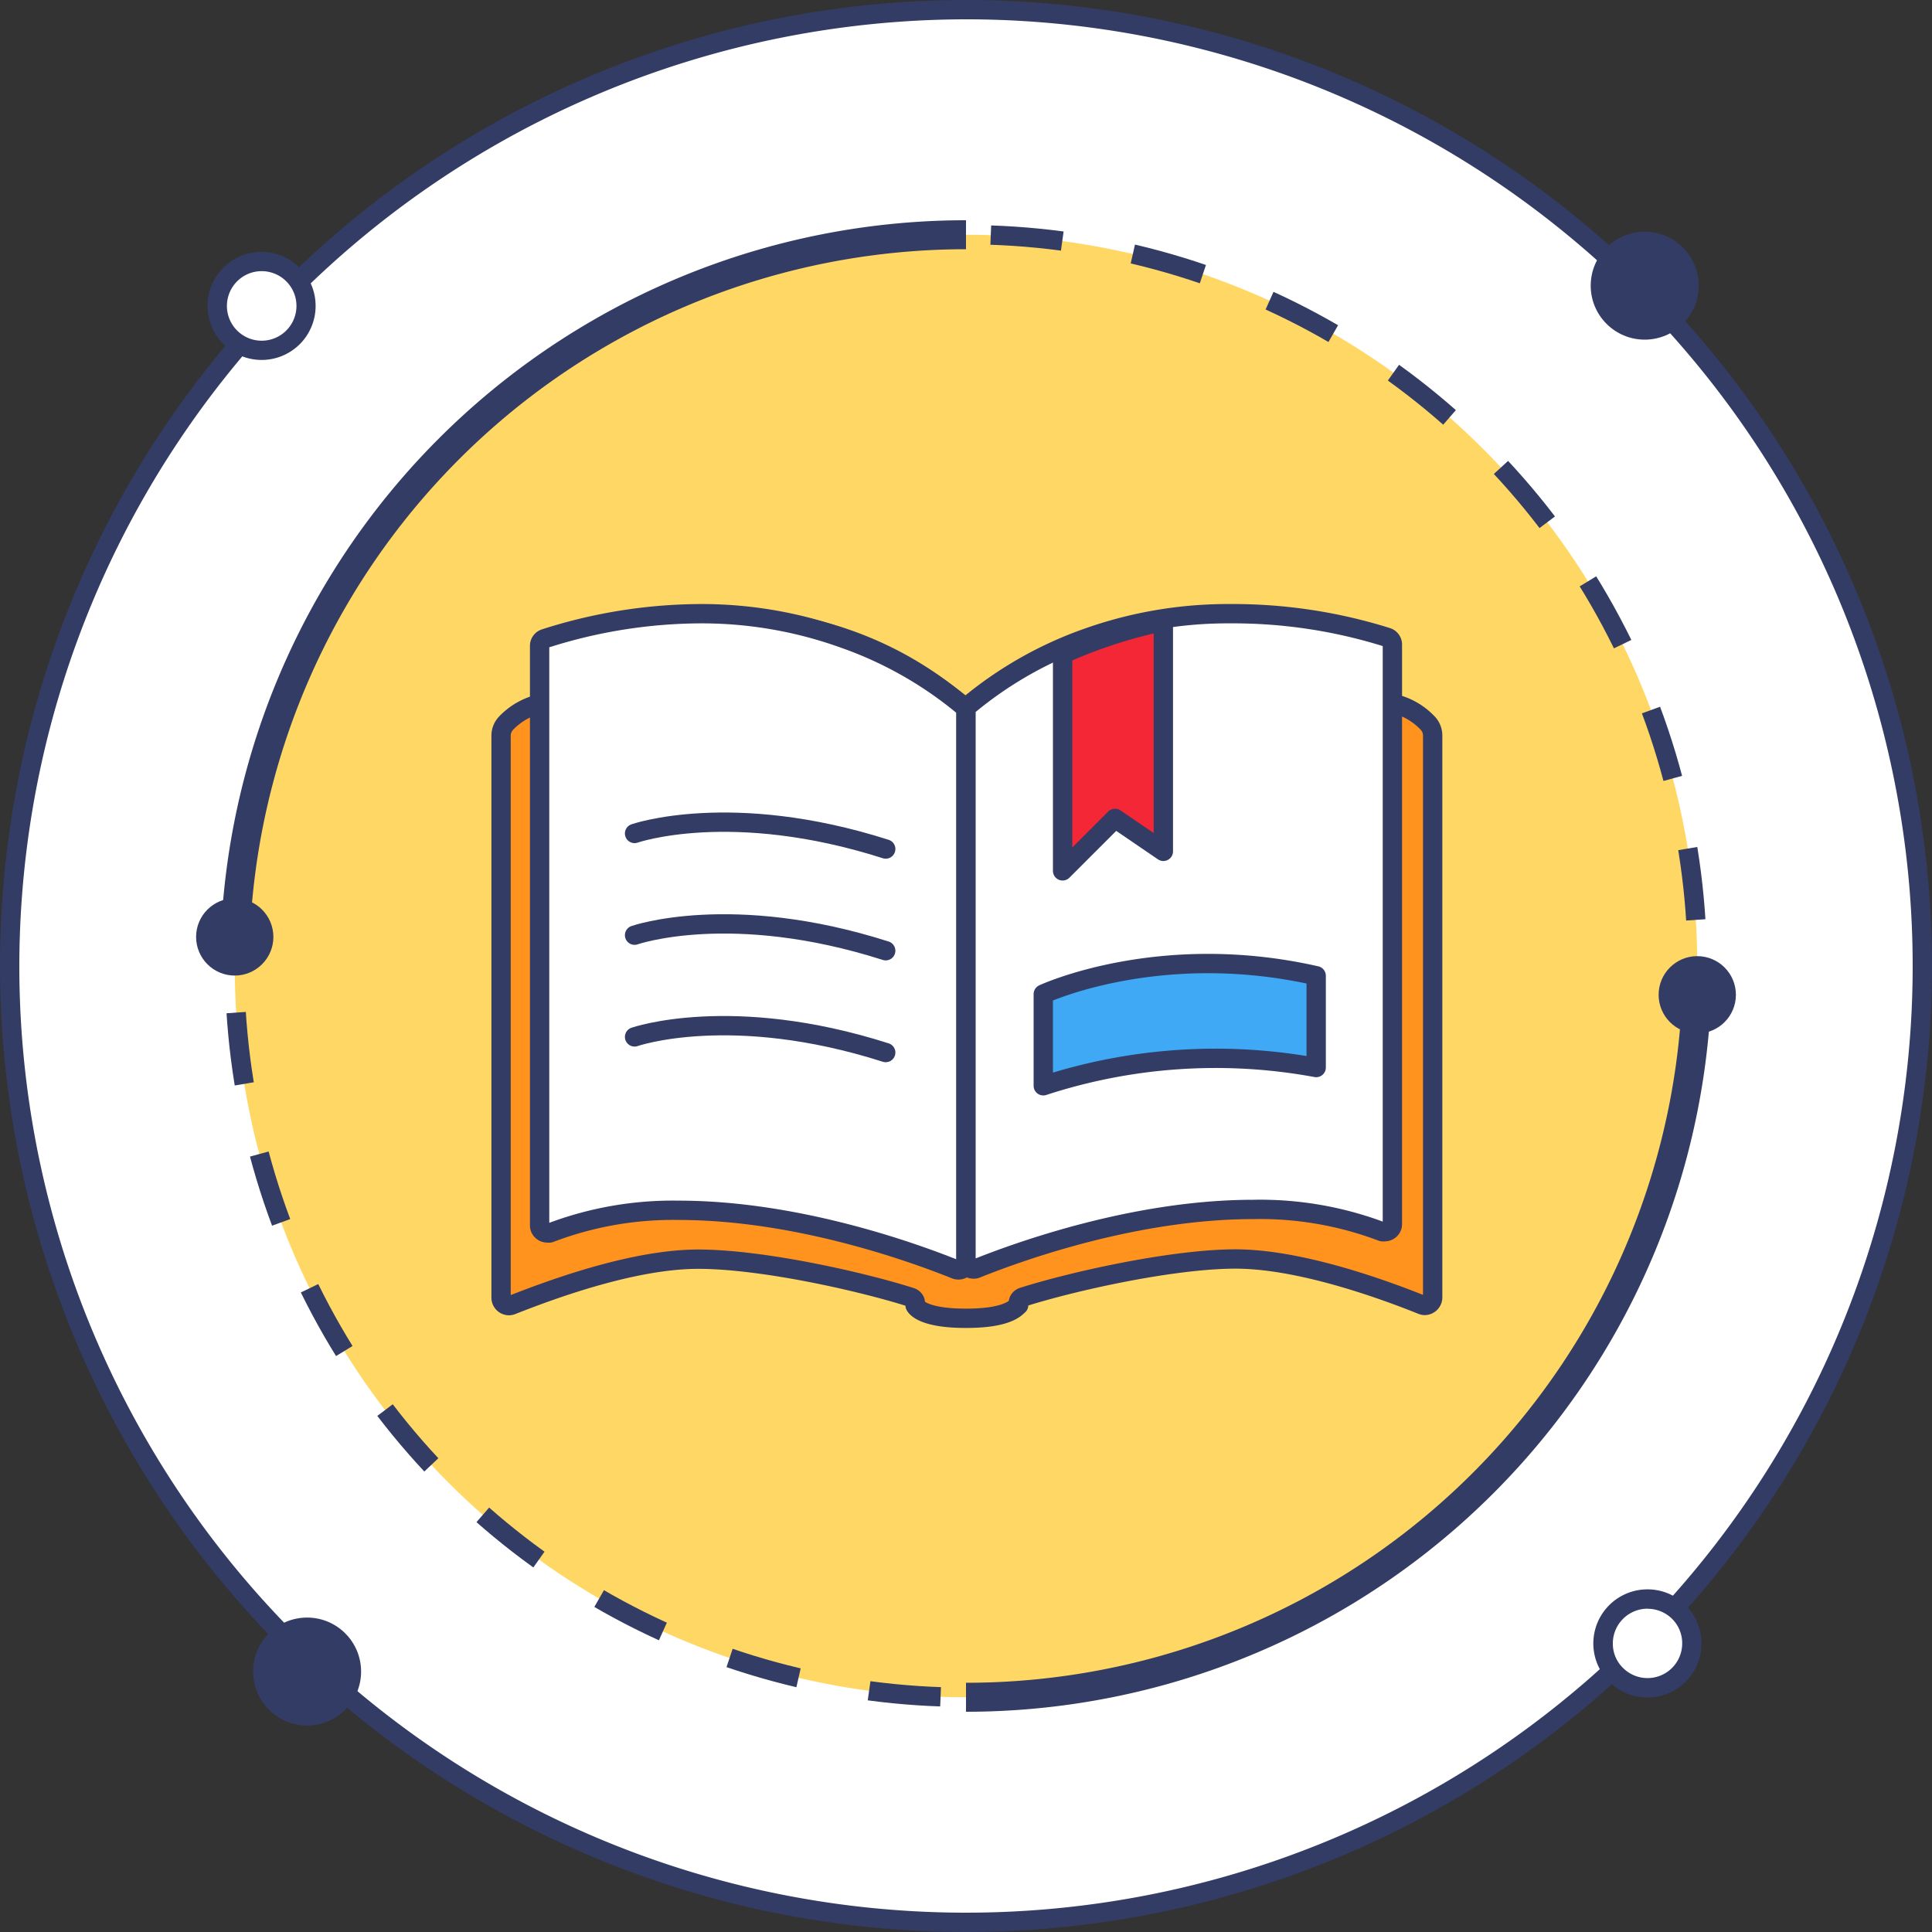 <svg xmlns="http://www.w3.org/2000/svg" width="200" height="200" viewBox="0 0 200 200">
  <rect x="0" y="0" width="200" height="200" fill="#333333" stroke="none"/>
  <defs>
    <style>
      .a, .g {
        fill: #fff;
      }

      .b {
        fill: #323c64;
      }

      .c {
        fill: #ffd764;
      }

      .d, .e, .i {
        fill: none;
      }

      .d, .e, .f, .g, .h, .i, .j {
        stroke: #323c64;
      }

      .d, .e {
        stroke-miterlimit: 10;
      }

      .d, .f, .g, .h, .i, .j {
        stroke-width: 2px;
      }

      .d {
        stroke-dasharray: 7.43 7.43;
      }

      .e {
        stroke-width: 3px;
      }

      .f {
        fill: #ff931e;
      }

      .f, .g, .h, .i, .j {
        stroke-linecap: round;
        stroke-linejoin: round;
      }

      .h {
        fill: #f32735;
      }

      .j {
        fill: #3fa9f5;
      }
    </style>
  </defs>
  <title>hero-cap2</title>
  <g>
    <g>
      <circle class="a" cx="100" cy="100" r="99"/>
      <path class="b" d="M100,2A98,98,0,1,1,2,100,98.11,98.11,0,0,1,100,2m0-2A100,100,0,1,0,200,100,100,100,0,0,0,100,0Z"/>
    </g>
    <g>
      <circle class="c" cx="100" cy="100" r="75.7"/>
      <circle class="d" cx="100" cy="100" r="75.7" transform="translate(-20.3 174.35) rotate(-76.72)"/>
    </g>
    <path class="e" d="M24.3,100A75.7,75.7,0,0,1,100,24.3"/>
    <path class="e" d="M175.7,100A75.7,75.7,0,0,1,100,175.7"/>
    <g>
      <path class="a" d="M27.08,36.26a4.59,4.59,0,0,1-3.3-7.78,4.6,4.6,0,0,1,7.9,3.11,4.59,4.59,0,0,1-4.6,4.67Z"/>
      <path class="b" d="M27.08,28.07h0a3.6,3.6,0,1,1-2.58,1.1,3.58,3.58,0,0,1,2.58-1.1m0-2a5.59,5.59,0,0,0-3.88,9.62,5.59,5.59,0,0,0,7.91-.14,5.6,5.6,0,0,0-4-9.48Z"/>
    </g>
    <g>
      <path class="a" d="M170.55,174.73a4.59,4.59,0,1,1,3.31-1.41A4.57,4.57,0,0,1,170.55,174.73Z"/>
      <path class="b" d="M170.55,166.54h0a3.59,3.59,0,0,1,2.5,1,3.54,3.54,0,0,1,1.09,2.52,3.59,3.59,0,0,1-6.08,2.65,3.51,3.51,0,0,1-1.1-2.52,3.6,3.6,0,0,1,3.59-3.66m0-2a5.6,5.6,0,1,0,3.88,1.57,5.55,5.55,0,0,0-3.88-1.57Z"/>
    </g>
    <circle class="b" cx="170.26" cy="29.57" r="5.59"/>
    <circle class="b" cx="31.79" cy="173.04" r="5.59"/>
    <circle class="b" cx="24.3" cy="96.99" r="4"/>
    <circle class="b" cx="175.7" cy="102.98" r="4"/>
    <g>
      <path class="f" d="M100,136.47c-4.39,0-5.17-1.13-5.27-1.34a.72.72,0,0,0,0-.43.7.7,0,0,0-.45-.41c-5.16-1.64-15.4-3.94-22-3.94s-14.87,3-19.28,4.74a.87.87,0,0,1-.31.07.83.83,0,0,1-.82-.83V76.16a1.89,1.89,0,0,1,.54-1.32,7.09,7.09,0,0,1,3.57-2,.74.74,0,0,0,.6-.72V67.91a1.36,1.36,0,0,1,.92-1.27,55,55,0,0,1,16.29-2.72c10.07,0,18.75,3.07,25.8,9.12a.73.73,0,0,0,1,0c7-6.05,15.73-9.12,25.8-9.12a55.1,55.1,0,0,1,16.29,2.72,1.36,1.36,0,0,1,.92,1.27V72.1a.74.74,0,0,0,.6.72,7,7,0,0,1,3.56,2,1.86,1.86,0,0,1,.55,1.32v58.17a.84.84,0,0,1-.82.83.87.87,0,0,1-.31-.07c-4.41-1.77-12.78-4.74-19.28-4.74s-16.86,2.3-22,3.94a.7.7,0,0,0-.45.41.72.72,0,0,0,0,.43C105.17,135.34,104.39,136.47,100,136.47Z"/>
      <g>
        <path class="g" d="M70.25,125.29c12.15,0,24.1,4.28,28.68,6.12a.71.71,0,0,0,.29.05.77.77,0,0,0,.78-.78v-57a.76.76,0,0,0-.28-.59,40.08,40.08,0,0,0-12.38-7A43.45,43.45,0,0,0,72.7,63.53a53.24,53.24,0,0,0-16.31,2.58.79.79,0,0,0-.53.74v60a.77.77,0,0,0,.35.65.75.75,0,0,0,.43.13.71.71,0,0,0,.29,0A35.66,35.66,0,0,1,70.25,125.29Z"/>
        <path class="g" d="M127.3,63.53A43.45,43.45,0,0,0,112.66,66a40.08,40.08,0,0,0-12.38,7,.76.76,0,0,0-.28.59v57a.77.77,0,0,0,.78.78.71.71,0,0,0,.29-.05c4.58-1.84,16.54-6.12,28.68-6.12a35.66,35.66,0,0,1,13.32,2.3.71.71,0,0,0,.29,0,.75.75,0,0,0,.43-.13.77.77,0,0,0,.35-.65v-60a.79.79,0,0,0-.53-.74A53.24,53.24,0,0,0,127.3,63.53Z"/>
      </g>
      <path class="h" d="M110,67.72V90.15l5.43-5.43,5,3.41V64.33A50.55,50.55,0,0,0,110,67.72Z"/>
      <path class="i" d="M65.69,86.28s10-3.5,26,1.61"/>
      <path class="i" d="M65.69,96.81s10-3.5,26,1.61"/>
      <path class="i" d="M65.69,107.34s10-3.49,26,1.62"/>
      <path class="j" d="M108,102.91s12-5.6,28.25-1.9l0,9.5a57.41,57.41,0,0,0-28.25,1.89Z"/>
    </g>
  </g>
</svg>
